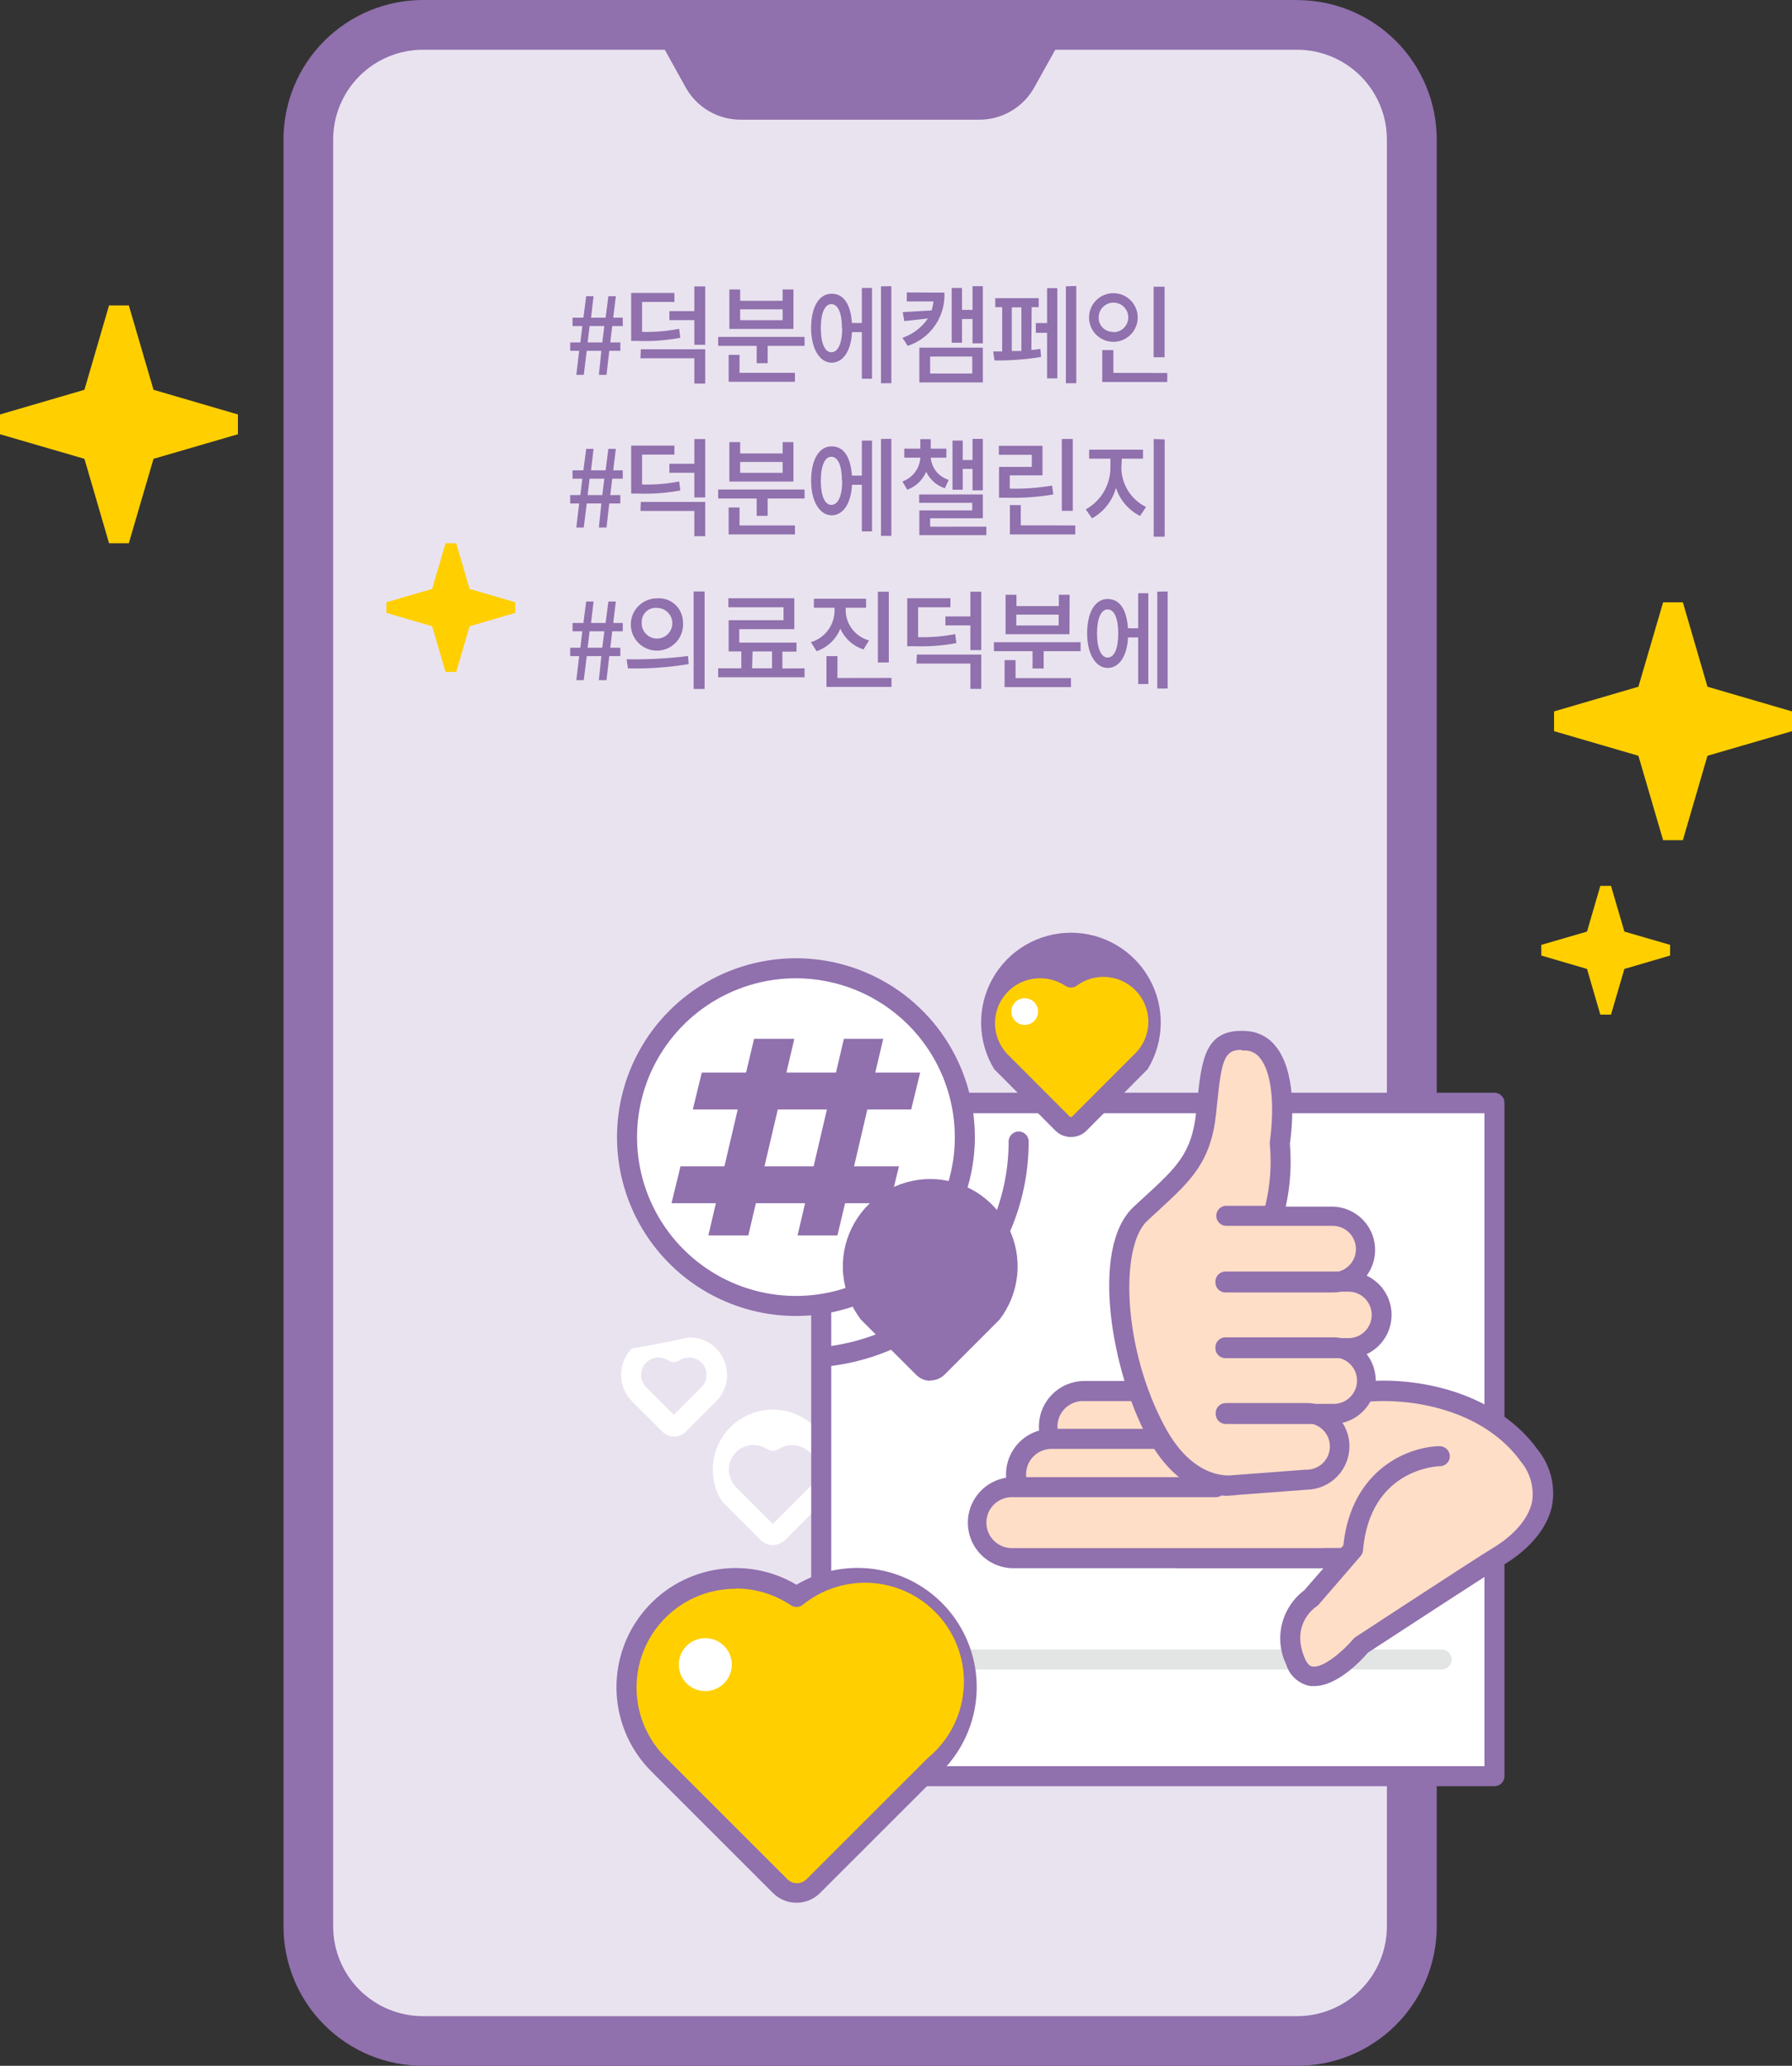 <svg width="348" height="401" viewBox="0 0 348 401" fill="none" xmlns="http://www.w3.org/2000/svg">
<rect x="0" y="0" width="348" height="401" fill="#333333" stroke="none"/>
<g clip-path="url(#clip0_22_1868)">
<path d="M83.049 6.85H250.979C257.206 6.85 263.178 9.321 267.581 13.721C271.984 18.12 274.458 24.088 274.458 30.31V371.073C274.458 377.295 271.984 383.263 267.581 387.662C263.178 392.062 257.206 394.534 250.979 394.534H83.049C79.965 394.536 76.909 393.931 74.059 392.753C71.208 391.575 68.618 389.847 66.436 387.668C64.254 385.49 62.523 382.903 61.342 380.055C60.161 377.208 59.553 374.156 59.553 371.073V30.31C59.557 24.086 62.035 18.119 66.441 13.72C70.847 9.321 76.821 6.85 83.049 6.85Z" fill="#E9E3F0"/>
<path d="M310.775 171.959L308.193 180.831L299.314 183.41V185.484L308.193 188.081L310.775 196.953H312.851L315.45 188.081L324.329 185.484V183.41L315.45 180.831L312.851 171.959H310.775Z" fill="#FFCF00"/>
<path d="M322.969 116.917L318.172 133.301L301.792 138.094V141.928L318.172 146.704L322.969 163.088H326.806L331.586 146.704L348 141.928V138.094L331.586 133.301L326.806 116.917H322.969Z" fill="#FFCF00"/>
<path d="M88.596 105.448L91.195 114.32L100.056 116.899V118.974L91.195 121.571L88.596 130.442H86.52L83.921 121.571L75.042 118.974V116.899L83.921 114.32L86.52 105.448H88.596Z" fill="#FFCF00"/>
<path d="M25.014 59.277L29.811 75.661L46.208 80.454V84.289L29.811 89.064L25.014 105.448H21.177L16.397 89.064L0 84.289V80.454L16.397 75.661L21.177 59.277H25.014Z" fill="#FFCF00"/>
<path d="M269.329 373.932C269.329 378.555 267.491 382.988 264.22 386.257C260.949 389.525 256.512 391.361 251.886 391.361H82.142C77.515 391.361 73.079 389.525 69.807 386.257C66.536 382.988 64.698 378.555 64.698 373.932V27.085C64.698 22.463 66.536 18.03 69.807 14.761C73.079 11.492 77.515 9.656 82.142 9.656H129.1L133.129 16.924C134.188 18.843 135.745 20.442 137.636 21.552C139.526 22.662 141.682 23.243 143.875 23.233H190.135C192.328 23.243 194.483 22.662 196.374 21.552C198.265 20.442 199.821 18.843 200.88 16.924L204.927 9.656H251.886C256.512 9.656 260.949 11.492 264.22 14.761C267.491 18.03 269.329 22.463 269.329 27.085V373.932ZM251.886 0H82.142C74.957 0 68.067 2.852 62.986 7.928C57.906 13.004 55.052 19.889 55.052 27.068V373.915C55.05 377.471 55.749 380.992 57.109 384.278C58.469 387.564 60.464 390.55 62.98 393.066C65.496 395.581 68.483 397.576 71.771 398.938C75.059 400.299 78.583 401 82.142 401H251.886C255.446 401.005 258.972 400.308 262.263 398.95C265.554 397.591 268.544 395.598 271.063 393.084C273.583 390.57 275.581 387.585 276.945 384.299C278.308 381.012 279.01 377.49 279.01 373.932V27.085C279.01 19.907 276.156 13.022 271.076 7.945C265.995 2.869 259.105 0.017 251.92 0.017" fill="#9070AD"/>
<path d="M146.317 280.493C145.049 280.494 143.833 280.995 142.933 281.887C142.037 282.788 141.534 284.007 141.534 285.277C141.534 286.547 142.037 287.766 142.933 288.667L150.085 295.813L157.237 288.667C158.133 287.766 158.635 286.547 158.635 285.277C158.635 284.007 158.133 282.788 157.237 281.887C156.436 281.126 155.404 280.654 154.304 280.547C153.204 280.439 152.099 280.703 151.166 281.295C150.85 281.517 150.472 281.636 150.085 281.636C149.698 281.636 149.32 281.517 149.003 281.295C148.205 280.772 147.272 280.493 146.317 280.493ZM150.085 299.909C149.188 299.908 148.328 299.55 147.695 298.916L140.177 291.404C139.081 289.641 138.477 287.617 138.427 285.542C138.377 283.467 138.883 281.417 139.893 279.603C140.902 277.789 142.379 276.278 144.169 275.226C145.96 274.174 147.999 273.619 150.076 273.619C152.153 273.619 154.193 274.174 155.983 275.226C157.773 276.278 159.25 277.789 160.26 279.603C161.269 281.417 161.775 283.467 161.725 285.542C161.675 287.617 161.071 289.641 159.975 291.404L152.475 298.916C151.835 299.541 150.98 299.897 150.085 299.909Z" fill="white"/>
<path d="M127.879 263.499C127.21 263.5 126.557 263.699 126.002 264.071C125.446 264.443 125.014 264.97 124.758 265.587C124.502 266.204 124.435 266.883 124.565 267.538C124.696 268.193 125.017 268.795 125.489 269.268L130.862 274.637L136.217 269.268C136.533 268.954 136.783 268.581 136.954 268.169C137.125 267.758 137.213 267.317 137.213 266.872C137.213 266.426 137.125 265.985 136.954 265.574C136.783 265.163 136.533 264.789 136.217 264.475C135.653 263.939 134.926 263.607 134.152 263.531C133.378 263.455 132.6 263.64 131.943 264.057C131.626 264.279 131.249 264.398 130.862 264.398C130.475 264.398 130.097 264.279 129.78 264.057C129.214 263.691 128.553 263.497 127.879 263.499ZM130.862 278.854C130.456 278.858 130.054 278.779 129.679 278.623C129.304 278.468 128.965 278.238 128.681 277.948L122.733 272.022C121.376 270.654 120.614 268.806 120.614 266.88C120.614 264.954 121.376 263.106 122.733 261.739C126.449 261.127 130.148 260.418 133.827 259.612C134.798 259.596 135.762 259.776 136.661 260.142C137.56 260.507 138.376 261.05 139.06 261.739C139.736 262.414 140.273 263.215 140.639 264.097C141.005 264.98 141.193 265.925 141.193 266.88C141.193 267.835 141.005 268.781 140.639 269.663C140.273 270.546 139.736 271.347 139.06 272.022L133.129 277.948C132.844 278.236 132.505 278.465 132.13 278.62C131.756 278.776 131.354 278.856 130.949 278.854" fill="white"/>
<path d="M290.21 214.139H159.47V344.773H290.21V214.139Z" fill="white"/>
<path d="M161.423 342.837H288.273V216.09H161.423V342.837ZM292.163 344.772C292.163 345.287 291.96 345.781 291.597 346.146C291.234 346.512 290.742 346.72 290.227 346.724H159.487C158.969 346.724 158.472 346.519 158.105 346.152C157.739 345.786 157.533 345.29 157.533 344.772V214.051C157.533 213.795 157.584 213.542 157.682 213.307C157.781 213.071 157.925 212.857 158.107 212.677C158.288 212.497 158.504 212.355 158.741 212.259C158.977 212.162 159.231 212.114 159.487 212.116H290.227C290.74 212.116 291.233 212.32 291.596 212.683C291.959 213.046 292.163 213.538 292.163 214.051" fill="#9070AD"/>
<path d="M279.76 324.066H187.815C187.331 324.02 186.882 323.796 186.554 323.437C186.227 323.077 186.046 322.609 186.046 322.123C186.046 321.637 186.227 321.169 186.554 320.809C186.882 320.45 187.331 320.225 187.815 320.18H279.76C280.031 320.154 280.305 320.185 280.563 320.271C280.821 320.357 281.058 320.496 281.26 320.679C281.461 320.862 281.622 321.085 281.732 321.334C281.842 321.582 281.899 321.851 281.899 322.123C281.899 322.395 281.842 322.664 281.732 322.912C281.622 323.161 281.461 323.384 281.26 323.567C281.058 323.75 280.821 323.889 280.563 323.975C280.305 324.061 280.031 324.092 279.76 324.066Z" fill="#E3E5E5"/>
<path d="M278.941 273.869H228.616V302.453H278.941V273.869Z" fill="#FFDEC7"/>
<path d="M230.552 300.501H276.987V275.804H230.552V300.501ZM279.01 304.406H228.616C228.098 304.406 227.601 304.2 227.234 303.834C226.868 303.468 226.662 302.971 226.662 302.453V273.869C226.662 273.351 226.868 272.855 227.234 272.489C227.601 272.123 228.098 271.917 228.616 271.917H279.01C279.529 271.917 280.025 272.123 280.392 272.489C280.758 272.855 280.964 273.351 280.964 273.869V302.453C280.964 302.971 280.758 303.468 280.392 303.834C280.025 304.2 279.529 304.406 279.01 304.406Z" fill="#9070AD"/>
<path d="M279.691 282.479C279.691 282.479 264.375 282.723 262.84 300.588L254.59 310.105C252.72 311.45 251.387 313.413 250.825 315.645C250.263 317.878 250.509 320.237 251.52 322.306C254.851 330.48 264.306 319.255 264.306 319.255C264.306 319.255 287.296 304.179 291.117 301.826C294.937 299.473 304.147 292.379 296.995 282.427C289.843 272.475 276.307 269.146 265.823 269.912V269.808H210.527C209.534 269.658 208.52 269.724 207.554 270.001C206.589 270.279 205.695 270.761 204.934 271.416C204.172 272.07 203.561 272.881 203.142 273.793C202.723 274.706 202.506 275.698 202.506 276.701C202.506 277.705 202.723 278.697 203.142 279.609C203.561 280.521 204.172 281.332 204.934 281.987C205.695 282.641 206.589 283.124 207.554 283.401C208.52 283.679 209.534 283.745 210.527 283.595H246.286" fill="#FFDEC7"/>
<path d="M255.252 327.273C254.962 327.291 254.671 327.291 254.38 327.273C253.313 327.065 252.322 326.571 251.514 325.843C250.706 325.115 250.111 324.182 249.793 323.143C248.608 320.703 248.308 317.929 248.944 315.293C249.581 312.657 251.114 310.325 253.281 308.694L260.869 299.979C262.457 284.989 273.743 280.806 279.569 280.719C280.084 280.719 280.58 280.919 280.951 281.276C281.322 281.634 281.539 282.122 281.557 282.637C281.562 282.891 281.516 283.143 281.423 283.38C281.33 283.616 281.192 283.832 281.015 284.015C280.839 284.198 280.628 284.344 280.394 284.446C280.161 284.547 279.91 284.601 279.656 284.606C279.08 284.606 266.05 285.129 264.689 300.955C264.658 301.363 264.493 301.749 264.218 302.053L256.055 311.5C255.926 311.64 255.779 311.763 255.619 311.866C255.13 312.197 250.717 315.352 253.316 321.748C253.962 323.352 254.677 323.491 254.904 323.491C256.962 323.822 260.817 320.511 262.788 318.175C262.906 318.025 263.047 317.896 263.207 317.792C264.149 317.182 286.285 302.68 290.105 300.362C291.605 299.473 296.559 296.179 297.518 291.526C297.732 290.156 297.653 288.757 297.286 287.42C296.919 286.083 296.273 284.839 295.39 283.769C288.413 274.044 275.173 271.395 265.963 272.057C265.698 272.088 265.429 272.058 265.178 271.97H210.597C209.923 271.93 209.248 272.028 208.613 272.258C207.978 272.488 207.397 272.846 206.905 273.308C206.414 273.771 206.022 274.33 205.755 274.949C205.487 275.569 205.349 276.236 205.349 276.911C205.349 277.586 205.487 278.253 205.755 278.873C206.022 279.492 206.414 280.051 206.905 280.513C207.397 280.976 207.978 281.334 208.613 281.564C209.248 281.794 209.923 281.892 210.597 281.852H246.356C246.627 281.827 246.9 281.858 247.158 281.944C247.417 282.03 247.654 282.169 247.855 282.352C248.056 282.535 248.217 282.757 248.327 283.006C248.437 283.255 248.494 283.524 248.494 283.796C248.494 284.067 248.437 284.336 248.327 284.585C248.217 284.834 248.056 285.057 247.855 285.24C247.654 285.423 247.417 285.561 247.158 285.647C246.9 285.733 246.627 285.765 246.356 285.739H210.597C208.251 285.739 206.002 284.808 204.343 283.151C202.685 281.493 201.753 279.246 201.753 276.902C201.753 274.559 202.685 272.311 204.343 270.654C206.002 268.996 208.251 268.065 210.597 268.065H265.893C266.067 268.046 266.243 268.046 266.416 268.065C276.603 267.508 290.837 270.645 298.652 281.434C299.857 282.934 300.726 284.675 301.202 286.539C301.677 288.403 301.748 290.347 301.408 292.24C300.17 298.271 294.553 302.21 292.198 303.622C288.709 305.748 268.091 319.204 265.666 320.79C264.341 322.323 259.701 327.291 255.2 327.291" fill="#9070AD"/>
<path d="M222.214 293.077H204.212C203.215 293.236 202.196 293.177 201.224 292.904C200.253 292.631 199.352 292.151 198.584 291.497C197.816 290.842 197.199 290.029 196.777 289.113C196.354 288.198 196.135 287.201 196.135 286.193C196.135 285.184 196.354 284.188 196.777 283.272C197.199 282.356 197.816 281.543 198.584 280.888C199.352 280.234 200.253 279.754 201.224 279.481C202.196 279.208 203.215 279.149 204.212 279.308H239.971" fill="#FFDEC7"/>
<path d="M222.214 295.029H204.212C201.867 295.029 199.617 294.098 197.959 292.441C196.3 290.783 195.368 288.536 195.368 286.192C195.368 283.849 196.3 281.601 197.959 279.944C199.617 278.286 201.867 277.355 204.212 277.355H239.971C240.242 277.33 240.516 277.361 240.774 277.447C241.032 277.533 241.269 277.672 241.471 277.855C241.672 278.038 241.833 278.261 241.943 278.509C242.053 278.758 242.11 279.027 242.11 279.299C242.11 279.571 242.053 279.84 241.943 280.088C241.833 280.337 241.672 280.56 241.471 280.743C241.269 280.926 241.032 281.065 240.774 281.151C240.516 281.237 240.242 281.268 239.971 281.242H204.212C202.898 281.242 201.638 281.764 200.709 282.692C199.78 283.62 199.258 284.879 199.258 286.192C199.258 287.505 199.78 288.764 200.709 289.692C201.638 290.621 202.898 291.142 204.212 291.142H222.214C222.485 291.116 222.758 291.148 223.016 291.234C223.274 291.32 223.512 291.459 223.713 291.642C223.914 291.824 224.075 292.047 224.185 292.296C224.295 292.545 224.352 292.814 224.352 293.086C224.352 293.357 224.295 293.626 224.185 293.875C224.075 294.124 223.914 294.347 223.713 294.53C223.512 294.713 223.274 294.851 223.016 294.937C222.758 295.023 222.485 295.055 222.214 295.029Z" fill="#9070AD"/>
<path d="M260.537 302.454H196.798C195.805 302.604 194.791 302.538 193.826 302.261C192.861 301.983 191.967 301.501 191.205 300.846C190.443 300.192 189.832 299.381 189.413 298.469C188.994 297.556 188.777 296.564 188.777 295.561C188.777 294.557 188.994 293.565 189.413 292.653C189.832 291.741 190.443 290.93 191.205 290.275C191.967 289.621 192.861 289.138 193.826 288.861C194.791 288.583 195.805 288.517 196.798 288.667H236.273" fill="#FFDEC7"/>
<path d="M260.538 304.406H196.799C194.453 304.406 192.204 303.475 190.545 301.818C188.887 300.161 187.955 297.913 187.955 295.569C187.955 293.226 188.887 290.978 190.545 289.321C192.204 287.663 194.453 286.732 196.799 286.732H236.274C236.758 286.778 237.208 287.003 237.535 287.362C237.862 287.722 238.043 288.19 238.043 288.676C238.043 289.162 237.862 289.63 237.535 289.989C237.208 290.349 236.758 290.573 236.274 290.619H196.799C196.125 290.579 195.45 290.677 194.815 290.908C194.18 291.138 193.599 291.495 193.108 291.958C192.616 292.421 192.225 292.979 191.957 293.599C191.689 294.218 191.551 294.886 191.551 295.56C191.551 296.235 191.689 296.903 191.957 297.522C192.225 298.142 192.616 298.7 193.108 299.163C193.599 299.626 194.18 299.983 194.815 300.213C195.45 300.444 196.125 300.542 196.799 300.502H260.538C261.056 300.502 261.553 300.707 261.919 301.073C262.286 301.44 262.492 301.936 262.492 302.454C262.492 302.972 262.286 303.468 261.919 303.834C261.553 304.2 261.056 304.406 260.538 304.406Z" fill="#9070AD"/>
<path d="M237.966 235.926H258.741C260.458 235.926 262.104 236.607 263.318 237.82C264.531 239.032 265.213 240.677 265.213 242.392C265.213 244.107 264.531 245.752 263.318 246.965C262.104 248.177 260.458 248.859 258.741 248.859H237.966V248.684H261.812C262.661 248.684 263.503 248.851 264.288 249.176C265.073 249.501 265.787 249.978 266.388 250.578C266.989 251.179 267.465 251.891 267.79 252.676C268.116 253.461 268.283 254.301 268.283 255.151C268.283 256 268.116 256.841 267.79 257.625C267.465 258.41 266.989 259.122 266.388 259.723C265.787 260.323 265.073 260.8 264.288 261.125C263.503 261.45 262.661 261.617 261.812 261.617H237.966V261.443H258.741C260.458 261.443 262.104 262.124 263.318 263.337C264.531 264.549 265.213 266.194 265.213 267.909C265.213 269.624 264.531 271.269 263.318 272.481C262.104 273.694 260.458 274.375 258.741 274.375H237.966V274.201H253.665C255.382 274.201 257.028 274.882 258.241 276.095C259.455 277.308 260.137 278.952 260.137 280.667C260.137 282.382 259.455 284.027 258.241 285.24C257.028 286.452 255.382 287.134 253.665 287.134L240.042 288.162C240.042 288.162 231.181 290.201 224.535 277.948C217.889 265.695 213.807 242.723 221.464 235.577C229.122 228.431 233.221 225.625 234.251 215.934C235.28 206.243 235.315 201.346 242.17 201.886C248.554 202.409 249.828 212.1 248.554 221.808C248.952 226.169 248.604 230.566 247.525 234.81" fill="#FFDEC7"/>
<path d="M241.088 203.785C237.722 203.785 237.216 205.825 236.344 214.365L236.169 216.108C235.158 225.607 231.302 229.145 224.918 235.019C224.238 235.646 223.523 236.291 222.79 236.989C217.435 241.973 217.993 261.808 226.279 277.076C232.157 287.9 239.553 286.331 239.641 286.314H239.92L253.543 285.286H253.7C254.799 285.296 255.863 284.905 256.695 284.188C257.526 283.47 258.067 282.474 258.217 281.387C258.367 280.299 258.115 279.194 257.508 278.279C256.901 277.364 255.982 276.701 254.921 276.414H238.018C237.503 276.409 237.011 276.202 236.648 275.836C236.285 275.47 236.082 274.977 236.082 274.462V274.288C236.082 273.774 236.286 273.282 236.649 272.92C237.012 272.557 237.505 272.353 238.018 272.353H253.718C254.303 272.347 254.887 272.399 255.462 272.51H258.951C260.051 272.524 261.118 272.137 261.953 271.421C262.788 270.704 263.333 269.708 263.485 268.62C263.637 267.531 263.386 266.424 262.779 265.507C262.172 264.59 261.251 263.925 260.189 263.638H237.966C237.452 263.638 236.96 263.434 236.597 263.072C236.234 262.709 236.03 262.217 236.03 261.704V261.529C236.03 261.016 236.234 260.524 236.597 260.161C236.96 259.798 237.452 259.595 237.966 259.595H258.741C259.326 259.59 259.911 259.643 260.486 259.751H261.864C262.457 259.751 263.044 259.635 263.593 259.408C264.141 259.181 264.639 258.848 265.058 258.429C265.478 258.01 265.811 257.512 266.038 256.965C266.265 256.417 266.382 255.83 266.382 255.237C266.382 254.644 266.265 254.057 266.038 253.51C265.811 252.962 265.478 252.464 265.058 252.045C264.639 251.626 264.141 251.293 263.593 251.067C263.044 250.84 262.457 250.723 261.864 250.723H260.486C259.911 250.832 259.326 250.884 258.741 250.88H237.966C237.452 250.88 236.96 250.676 236.597 250.313C236.234 249.95 236.03 249.458 236.03 248.945V248.771C236.03 248.256 236.233 247.762 236.596 247.397C236.958 247.031 237.451 246.823 237.966 246.819H259.98C261.042 246.532 261.963 245.867 262.57 244.95C263.176 244.033 263.427 242.926 263.275 241.837C263.123 240.748 262.579 239.752 261.744 239.036C260.909 238.32 259.842 237.933 258.741 237.947H237.966C237.482 237.901 237.032 237.677 236.705 237.317C236.378 236.958 236.197 236.49 236.197 236.004C236.197 235.518 236.378 235.05 236.705 234.69C237.032 234.331 237.482 234.106 237.966 234.06H245.711C246.665 230.169 246.966 226.146 246.601 222.156C246.583 221.982 246.583 221.807 246.601 221.633C247.595 214.156 246.88 208.073 244.699 205.389C244.38 204.964 243.974 204.612 243.508 204.356C243.041 204.101 242.526 203.948 241.995 203.907H241.088V203.785ZM238.507 290.358C235.175 290.358 228.232 289.016 222.808 278.994C216.039 266.514 211.521 242.392 220.121 234.287C220.871 233.572 221.586 232.928 222.284 232.3C228.564 226.513 231.442 223.864 232.297 215.847L232.471 214.104C233.343 205.581 233.971 199.445 242.292 200.16C243.349 200.242 244.378 200.542 245.312 201.044C246.246 201.545 247.065 202.235 247.717 203.071C251.607 207.864 251.206 216.892 250.491 222.017C250.843 226.101 250.572 230.214 249.688 234.217H258.741C260.288 234.24 261.799 234.688 263.108 235.513C264.417 236.337 265.473 237.505 266.162 238.889C266.85 240.274 267.143 241.821 267.01 243.361C266.876 244.901 266.321 246.375 265.405 247.621C266.851 248.301 268.074 249.378 268.93 250.727C269.787 252.076 270.242 253.64 270.242 255.237C270.242 256.834 269.787 258.399 268.93 259.747C268.074 261.096 266.851 262.174 265.405 262.854C266.265 263.967 266.832 265.277 267.055 266.665C267.278 268.054 267.15 269.475 266.682 270.801C266.213 272.127 265.42 273.315 264.374 274.256C263.329 275.197 262.064 275.861 260.695 276.187C261.589 277.542 262.063 279.131 262.056 280.754C262.051 282.97 261.174 285.096 259.614 286.671C258.054 288.246 255.935 289.145 253.718 289.172L240.286 290.183C239.709 290.278 239.126 290.325 238.542 290.323" fill="#9070AD"/>
<path d="M181.553 312.65C178.075 309.185 173.503 307.031 168.615 306.555C163.727 306.078 158.825 307.308 154.742 310.036C150.369 307.088 145.053 305.875 139.833 306.635C134.613 307.395 129.864 310.073 126.514 314.145C123.165 318.217 121.456 323.391 121.721 328.656C121.986 333.92 124.207 338.896 127.949 342.612L151.567 366.141C152.416 366.977 153.559 367.445 154.751 367.445C155.942 367.445 157.086 366.977 157.934 366.141L181.553 342.542C185.523 338.565 187.752 333.178 187.752 327.561C187.752 321.945 185.523 316.557 181.553 312.581" fill="#FFCF00"/>
<path d="M142.951 308.398C139.13 308.368 135.388 309.479 132.203 311.588C129.018 313.697 126.536 316.708 125.075 320.236C123.613 323.763 123.239 327.646 124 331.387C124.76 335.128 126.622 338.557 129.345 341.235L152.963 364.834C153.45 365.298 154.097 365.556 154.769 365.556C155.441 365.556 156.088 365.298 156.574 364.834L180.193 341.235C182.14 339.633 183.752 337.663 184.937 335.438C186.123 333.213 186.858 330.777 187.101 328.268C187.344 325.76 187.09 323.228 186.354 320.817C185.617 318.407 184.413 316.165 182.809 314.219C181.206 312.274 179.235 310.663 177.008 309.478C174.781 308.294 172.343 307.559 169.833 307.317C167.322 307.074 164.788 307.328 162.375 308.063C159.963 308.799 157.719 310.003 155.772 311.605C155.448 311.817 155.069 311.93 154.682 311.93C154.294 311.93 153.915 311.817 153.591 311.605C150.42 309.475 146.685 308.34 142.864 308.345L142.951 308.398ZM154.673 369.349C152.966 369.346 151.33 368.669 150.12 367.466L126.501 343.867C122.512 339.883 120.114 334.581 119.761 328.957C119.407 323.332 121.12 317.772 124.579 313.321C128.038 308.869 133.005 305.833 138.546 304.782C144.087 303.731 149.822 304.738 154.673 307.613C159.524 304.724 165.265 303.706 170.815 304.751C176.365 305.796 181.341 308.833 184.806 313.29C188.271 317.746 189.986 323.314 189.628 328.946C189.27 334.578 186.863 339.884 182.862 343.867L159.243 367.466C158.028 368.672 156.385 369.348 154.673 369.349Z" fill="#9070AD"/>
<path d="M142.113 323.143C142.116 322.124 141.817 321.128 141.253 320.279C140.689 319.431 139.885 318.769 138.944 318.378C138.003 317.987 136.967 317.884 135.968 318.081C134.968 318.279 134.049 318.769 133.329 319.489C132.608 320.21 132.117 321.127 131.919 322.126C131.721 323.125 131.825 324.161 132.216 325.101C132.608 326.041 133.27 326.844 134.119 327.407C134.968 327.971 135.965 328.27 136.985 328.267C138.343 328.262 139.645 327.721 140.606 326.761C141.567 325.801 142.108 324.5 142.113 323.143Z" fill="white"/>
<path d="M187.362 220.727C187.362 214.243 185.438 207.904 181.832 202.513C178.227 197.122 173.103 192.919 167.107 190.438C161.112 187.957 154.514 187.307 148.15 188.572C141.785 189.837 135.938 192.96 131.349 197.545C126.761 202.13 123.636 207.972 122.37 214.331C121.104 220.691 121.754 227.283 124.237 233.273C126.72 239.264 130.926 244.384 136.322 247.987C141.717 251.589 148.061 253.512 154.551 253.512C163.253 253.512 171.599 250.058 177.752 243.91C183.905 237.761 187.362 229.422 187.362 220.727Z" fill="white"/>
<path d="M154.551 189.895C148.448 189.898 142.484 191.709 137.412 195.099C132.339 198.489 128.387 203.306 126.054 208.94C123.721 214.574 123.113 220.773 124.305 226.753C125.498 232.733 128.438 238.225 132.755 242.536C137.071 246.846 142.569 249.781 148.554 250.969C154.54 252.157 160.743 251.546 166.381 249.211C172.018 246.877 176.837 242.925 180.226 237.855C183.616 232.785 185.426 226.825 185.426 220.727C185.416 212.55 182.16 204.71 176.371 198.929C170.583 193.149 162.735 189.899 154.551 189.895ZM154.551 255.447C147.679 255.443 140.962 253.404 135.251 249.587C129.539 245.77 125.088 240.346 122.46 234.002C119.833 227.657 119.147 220.677 120.49 213.943C121.833 207.209 125.144 201.025 130.004 196.171C134.864 191.317 141.056 188.012 147.795 186.674C154.535 185.335 161.521 186.024 167.869 188.652C174.218 191.281 179.644 195.731 183.461 201.44C187.278 207.149 189.316 213.861 189.316 220.727C189.306 229.936 185.64 238.764 179.122 245.274C172.604 251.783 163.766 255.442 154.551 255.447Z" fill="#9070AD"/>
<path d="M158.004 226.391H148.462L151.044 215.359H160.586L158.004 226.391ZM176.948 215.359L178.692 208.195H169.97L171.523 201.642H163.882L162.347 208.195H152.719L154.254 201.642H146.439L144.886 208.195H136.287L134.542 215.359H143.264L140.683 226.391H132.153L130.408 233.555H139.025L137.56 239.812H145.322L146.788 233.555H156.347L154.882 239.812H162.627L164.109 233.555H172.831L174.575 226.391H165.854L168.435 215.359H176.948Z" fill="#9070AD"/>
<path d="M159.644 265.381C159.154 265.366 158.687 265.166 158.337 264.823C157.986 264.479 157.779 264.016 157.754 263.526C157.73 263.036 157.891 262.555 158.206 262.179C158.521 261.802 158.966 261.558 159.452 261.494C169.44 260.571 178.718 255.943 185.46 248.523C192.202 241.102 195.917 231.428 195.875 221.407C195.921 220.923 196.145 220.474 196.505 220.147C196.865 219.82 197.333 219.639 197.82 219.639C198.306 219.639 198.775 219.82 199.134 220.147C199.494 220.474 199.719 220.923 199.765 221.407C199.815 232.394 195.739 243.001 188.344 251.133C180.948 259.265 170.77 264.33 159.819 265.329H159.644" fill="#9070AD"/>
<path d="M221.447 191.08C219.441 187.495 216.093 184.853 212.138 183.735C208.183 182.617 203.945 183.115 200.358 185.119C196.77 187.123 194.126 190.469 193.007 194.42C191.888 198.372 192.386 202.606 194.392 206.191L206.306 218.113C206.517 218.324 206.767 218.491 207.042 218.605C207.317 218.719 207.613 218.778 207.911 218.778C208.209 218.778 208.504 218.719 208.779 218.605C209.055 218.491 209.305 218.324 209.515 218.113L221.447 206.191C223.448 204.185 224.572 201.468 224.572 198.635C224.572 195.803 223.448 193.086 221.447 191.08Z" fill="#FFCF00"/>
<path d="M202.014 189.894C200.278 189.881 198.577 190.385 197.13 191.343C195.683 192.301 194.554 193.668 193.889 195.27C193.224 196.873 193.053 198.637 193.397 200.337C193.741 202.037 194.585 203.596 195.821 204.814L207.736 216.736C207.763 216.772 207.799 216.801 207.84 216.821C207.88 216.842 207.925 216.852 207.971 216.852C208.017 216.852 208.061 216.842 208.102 216.821C208.143 216.801 208.179 216.772 208.206 216.736L220.12 204.814C221.789 203.313 222.814 201.228 222.982 198.992C223.151 196.755 222.45 194.54 221.025 192.807C219.601 191.073 217.562 189.956 215.334 189.686C213.105 189.416 210.859 190.015 209.061 191.358C208.741 191.58 208.36 191.698 207.971 191.698C207.582 191.698 207.201 191.58 206.881 191.358C205.44 190.398 203.746 189.889 202.014 189.894ZM207.962 220.71C206.846 220.709 205.775 220.271 204.979 219.49L193.065 207.533C191.457 204.89 190.582 201.867 190.53 198.775C190.477 195.682 191.249 192.632 192.767 189.936C194.284 187.24 196.492 184.996 199.164 183.434C201.836 181.873 204.876 181.05 207.971 181.05C211.066 181.05 214.106 181.873 216.778 183.434C219.45 184.996 221.658 187.24 223.175 189.936C224.693 192.632 225.465 195.682 225.412 198.775C225.36 201.867 224.484 204.89 222.877 207.533L210.98 219.49C210.186 220.275 209.114 220.713 207.997 220.71" fill="#9070AD"/>
<path d="M201.596 196.361C201.596 195.847 201.443 195.345 201.158 194.918C200.872 194.491 200.466 194.158 199.991 193.961C199.516 193.765 198.994 193.713 198.489 193.814C197.985 193.914 197.522 194.161 197.159 194.524C196.795 194.888 196.548 195.35 196.447 195.854C196.347 196.358 196.399 196.88 196.595 197.355C196.792 197.829 197.125 198.235 197.553 198.52C197.98 198.805 198.483 198.958 198.997 198.958C199.686 198.958 200.347 198.684 200.834 198.197C201.322 197.71 201.596 197.049 201.596 196.361Z" fill="white"/>
<path d="M192.752 241.294C190.945 238.117 187.954 235.784 184.432 234.802C180.91 233.82 177.143 234.27 173.951 236.053C170.76 237.836 168.403 240.808 167.396 244.32C166.389 247.832 166.813 251.6 168.575 254.802L179.233 265.451C179.421 265.641 179.645 265.792 179.892 265.895C180.139 265.998 180.404 266.051 180.672 266.051C180.94 266.051 181.205 265.998 181.452 265.895C181.699 265.792 181.923 265.641 182.111 265.451L192.752 254.802C193.639 253.915 194.344 252.862 194.824 251.703C195.304 250.544 195.552 249.302 195.552 248.048C195.552 246.793 195.304 245.551 194.824 244.392C194.344 243.234 193.639 242.181 192.752 241.294Z" fill="#9070AD"/>
<path d="M175.344 240.44C173.836 240.435 172.361 240.878 171.106 241.713C169.85 242.547 168.872 243.736 168.294 245.127C167.716 246.519 167.566 248.051 167.861 249.528C168.157 251.005 168.885 252.362 169.954 253.425L180.664 264.109L191.322 253.459C192.635 252.117 193.406 250.337 193.487 248.461C193.567 246.585 192.952 244.746 191.758 243.296C190.564 241.846 188.877 240.888 187.019 240.605C185.161 240.323 183.265 240.735 181.693 241.764C181.369 241.977 180.99 242.09 180.603 242.09C180.216 242.09 179.837 241.977 179.513 241.764C178.259 240.924 176.783 240.476 175.274 240.475L175.344 240.44ZM180.507 268.031C179.492 267.974 178.537 267.531 177.838 266.793L167.18 256.144C165.252 253.632 164.066 250.632 163.755 247.482C163.445 244.332 164.023 241.158 165.425 238.32C166.826 235.481 168.994 233.091 171.684 231.419C174.374 229.748 177.479 228.862 180.646 228.862C183.814 228.862 186.919 229.748 189.609 231.419C192.299 233.091 194.467 235.481 195.868 238.32C197.27 241.158 197.848 244.332 197.538 247.482C197.227 250.632 196.041 253.632 194.113 256.144L183.472 266.793C183.105 267.164 182.668 267.458 182.185 267.658C181.703 267.859 181.186 267.962 180.664 267.961" fill="#9070AD"/>
<path d="M112.477 68.097H110.732V66.476H112.703L113.087 63.286H111.186V61.666H113.297L113.837 57.5H115.268L114.779 61.666H117.605L118.146 57.5H119.594L119.088 61.666H120.937V63.286H118.896L118.512 66.476H120.466V68.097H118.32L117.78 72.768H116.297L116.785 68.097H113.942L113.366 72.768H111.919L112.477 68.097ZM116.96 66.476L117.361 63.286H114.5L114.116 66.476H116.96Z" fill="#9070AD"/>
<path d="M132.118 65.569C129.439 66.073 126.713 66.278 123.989 66.179H122.576V56.872H130.967V58.615H124.687V64.419C127.103 64.487 129.519 64.288 131.891 63.826L132.118 65.569ZM124.443 67.8H136.95V74.458H134.839V69.543H124.373L124.443 67.8ZM136.95 55.6V66.929H134.839V62.136H129.99V60.393H134.839V55.6H136.95Z" fill="#9070AD"/>
<path d="M156.243 65.395V67.138H149.073V70.502H146.945V67.138H139.462V65.395H156.243ZM143.614 72.367H154.376V74.11H141.503V68.881H143.614V72.367ZM154.08 63.844H141.642V56.192H143.736V58.389H151.986V56.192H154.08V63.844ZM151.986 60.044H143.736V62.153H151.986V60.044Z" fill="#9070AD"/>
<path d="M167.371 55.897H169.342V73.518H167.371V64.472H165.453C165.278 68.149 163.708 70.398 161.493 70.398C159.277 70.398 157.516 67.836 157.516 63.687C157.516 59.539 159.086 57.012 161.493 57.012C163.9 57.012 165.208 59.156 165.435 62.694H167.371V55.897ZM163.499 63.687C163.499 60.707 162.714 59.034 161.44 59.034C160.167 59.034 159.4 60.777 159.4 63.687C159.4 66.598 160.167 68.376 161.44 68.376C162.714 68.376 163.551 66.72 163.551 63.722L163.499 63.687ZM173.093 55.548V74.389H171.087V55.583L173.093 55.548Z" fill="#9070AD"/>
<path d="M183.402 56.803C183.513 59.069 182.875 61.309 181.585 63.177C180.296 65.045 178.427 66.437 176.268 67.138L175.256 65.57C177.263 64.885 178.994 63.571 180.192 61.822L175.605 62.328L175.308 60.585L180.925 60.254C181.093 59.684 181.21 59.101 181.274 58.511H176.093V56.768L183.402 56.803ZM178.535 67.487H190.868V74.232H178.535V67.487ZM180.628 72.507H188.809V69.213H180.628V72.507ZM190.868 55.548V66.65H188.862V61.927H186.821V66.528H184.815V55.897H186.821V60.149H188.862V55.548H190.868Z" fill="#9070AD"/>
<path d="M200.288 67.922C200.881 67.922 201.474 67.8 202.032 67.713L202.171 69.282C199.181 69.782 196.15 70.01 193.118 69.962L192.874 68.219H194.618V59.626H193.275V57.883H201.718V59.626H200.34L200.288 67.922ZM196.485 68.132H198.351V59.661H196.485V68.132ZM203.34 55.931H205.329V73.448H203.34V64.611H201.16V62.711H203.34V55.931ZM209.009 55.513V74.389H206.986V55.582L209.009 55.513Z" fill="#9070AD"/>
<path d="M216.214 66.354C214.96 66.354 213.757 65.856 212.871 64.971C211.984 64.085 211.486 62.883 211.486 61.631C211.486 60.378 211.984 59.177 212.871 58.291C213.757 57.405 214.96 56.907 216.214 56.907C217.467 56.907 218.67 57.405 219.556 58.291C220.443 59.177 220.941 60.378 220.941 61.631C220.941 62.883 220.443 64.085 219.556 64.971C218.67 65.856 217.467 66.354 216.214 66.354ZM216.214 64.489C216.784 64.493 217.343 64.326 217.819 64.012C218.295 63.697 218.667 63.248 218.887 62.722C219.107 62.196 219.165 61.616 219.055 61.056C218.944 60.497 218.67 59.983 218.266 59.58C217.863 59.176 217.348 58.902 216.788 58.792C216.228 58.681 215.648 58.74 215.122 58.96C214.595 59.179 214.146 59.551 213.831 60.026C213.516 60.502 213.349 61.06 213.353 61.631C213.345 62.005 213.415 62.377 213.557 62.723C213.699 63.069 213.91 63.383 214.178 63.644C214.447 63.906 214.766 64.109 215.116 64.243C215.466 64.376 215.839 64.436 216.214 64.419V64.489ZM226.68 72.402V74.145H214.051V67.958H216.214V72.385L226.68 72.402ZM226.156 69.352H224.028V55.652H226.156V69.352Z" fill="#9070AD"/>
<path d="M112.477 97.727H110.732V96.106H112.703L113.087 92.916H111.186V91.296H113.297L113.837 87.13H115.268L114.779 91.296H117.605L118.146 87.13H119.594L119.088 91.296H120.937V92.916H118.896L118.512 96.106H120.466V97.727H118.32L117.78 102.398H116.297L116.785 97.727H113.942L113.366 102.398H111.919L112.477 97.727ZM116.96 96.106L117.361 92.916H114.5L114.116 96.106H116.96Z" fill="#9070AD"/>
<path d="M132.118 95.2C129.439 95.704 126.713 95.908 123.989 95.81H122.576V86.503H130.967V88.246H124.687V94.05C127.103 94.118 129.519 93.919 131.891 93.457L132.118 95.2ZM124.443 97.431H136.95V104.089H134.839V99.174H124.373L124.443 97.431ZM136.95 85.231V96.56H134.839V91.767H129.99V90.024H134.839V85.231H136.95Z" fill="#9070AD"/>
<path d="M156.243 95.025V96.768H149.073V100.132H146.945V96.768H139.462V95.025H156.243ZM143.614 101.997H154.376V103.74H141.503V98.511H143.614V101.997ZM154.08 93.474H141.642V85.822H143.736V88.018H151.986V85.822H154.08V93.474ZM151.986 89.674H143.736V91.783H151.986V89.674Z" fill="#9070AD"/>
<path d="M167.371 85.526H169.342V103.148H167.371V94.102H165.453C165.278 97.779 163.708 100.028 161.493 100.028C159.277 100.028 157.516 97.466 157.516 93.317C157.516 89.169 159.086 86.642 161.493 86.642C163.9 86.642 165.208 88.786 165.435 92.324H167.371V85.526ZM163.499 93.317C163.499 90.337 162.714 88.664 161.44 88.664C160.167 88.664 159.4 90.406 159.4 93.317C159.4 96.228 160.167 98.006 161.44 98.006C162.714 98.006 163.551 96.35 163.551 93.352L163.499 93.317ZM173.093 85.178V104.019H171.087V85.213L173.093 85.178Z" fill="#9070AD"/>
<path d="M183.489 94.781C182.699 94.52 181.97 94.101 181.346 93.549C180.722 92.998 180.217 92.326 179.861 91.575C179.52 92.377 179.017 93.101 178.384 93.701C177.751 94.3 177 94.763 176.18 95.06L175.238 93.457C176.21 93.116 177.06 92.495 177.68 91.674C178.301 90.852 178.665 89.866 178.727 88.838H175.605V87.095H178.727V85.248H180.75V87.095H183.786V88.838H180.75C180.827 89.825 181.201 90.764 181.824 91.533C182.447 92.302 183.289 92.863 184.239 93.143L183.489 94.781ZM191.548 102.224V103.88H178.535V99.069H188.809V97.605H178.5V95.984H190.868V100.603H180.628V102.241L191.548 102.224ZM186.96 95.06H184.972V85.526H186.96V89.291H188.862V85.195H190.868V95.182H188.862V91.017H186.96V95.06Z" fill="#9070AD"/>
<path d="M204.543 95.984C201.583 96.486 198.579 96.696 195.577 96.612H194.008V90.633H200.374V88.281H193.973V86.537H202.45V92.272H196.101V94.851C198.852 94.908 201.602 94.709 204.317 94.259L204.543 95.984ZM208.817 101.997V103.74H196.118V98.041H198.229V101.98L208.817 101.997ZM208.329 99.156H206.201V85.213H208.329V99.156Z" fill="#9070AD"/>
<path d="M217.766 90.755C217.768 92.352 218.219 93.915 219.067 95.268C219.915 96.621 221.127 97.709 222.563 98.407L221.394 100.15C220.291 99.598 219.309 98.831 218.506 97.894C217.703 96.957 217.096 95.869 216.719 94.695C216.38 95.944 215.793 97.112 214.993 98.13C214.193 99.148 213.196 99.995 212.062 100.62L210.858 98.877C212.306 98.075 213.513 96.901 214.353 95.476C215.194 94.051 215.637 92.427 215.638 90.773V89.03H211.504V87.287H221.97V89.03H217.853L217.766 90.755ZM226.174 85.3V104.176H224.046V85.213L226.174 85.3Z" fill="#9070AD"/>
<path d="M112.477 127.357H110.732V125.736H112.703L113.087 122.546H111.186V120.925H113.297L113.837 116.76H115.268L114.779 120.925H117.605L118.146 116.76H119.594L119.088 120.925H120.937V122.546H118.896L118.512 125.736H120.466V127.357H118.32L117.78 132.028H116.297L116.785 127.357H113.942L113.366 132.028H111.919L112.477 127.357ZM116.96 125.736L117.361 122.546H114.5L114.116 125.736H116.96Z" fill="#9070AD"/>
<path d="M121.687 127.967C125.668 128.045 129.65 127.836 133.601 127.339L133.74 128.908C129.844 129.549 125.896 129.829 121.948 129.745L121.687 127.967ZM132.624 120.681C132.733 121.701 132.53 122.73 132.042 123.633C131.554 124.535 130.804 125.268 129.89 125.736C128.977 126.204 127.943 126.383 126.925 126.252C125.906 126.12 124.952 125.683 124.188 124.998C123.424 124.313 122.885 123.413 122.643 122.416C122.401 121.419 122.468 120.373 122.833 119.414C123.199 118.456 123.847 117.631 124.692 117.048C125.537 116.465 126.538 116.152 127.565 116.15C128.199 116.095 128.838 116.17 129.442 116.372C130.046 116.573 130.602 116.896 131.076 117.321C131.55 117.746 131.932 118.263 132.199 118.841C132.465 119.419 132.609 120.045 132.624 120.681ZM124.617 120.681C124.557 121.281 124.681 121.885 124.971 122.414C125.262 122.942 125.707 123.37 126.246 123.641C126.785 123.911 127.394 124.012 127.992 123.93C128.589 123.848 129.148 123.587 129.594 123.181C130.04 122.774 130.353 122.243 130.49 121.656C130.627 121.068 130.583 120.453 130.363 119.892C130.143 119.33 129.758 118.849 129.258 118.51C128.759 118.172 128.168 117.993 127.565 117.997C127.191 117.963 126.815 118.008 126.459 118.127C126.104 118.246 125.777 118.438 125.5 118.691C125.222 118.943 125.001 119.251 124.849 119.593C124.697 119.936 124.618 120.307 124.617 120.681ZM136.828 114.808V133.736H134.699V114.808H136.828Z" fill="#9070AD"/>
<path d="M156.243 129.728V131.471H139.462V129.728H143.962V126.451H141.503V120.386H152.161V117.876H141.451V116.133H154.254V122.129H143.561V124.743H154.673V126.486H151.934V129.763L156.243 129.728ZM146.056 129.728H149.928V126.451H146.143L146.056 129.728Z" fill="#9070AD"/>
<path d="M167.685 126.067C166.691 125.75 165.776 125.225 165.001 124.528C164.225 123.831 163.606 122.977 163.184 122.024C162.782 123.044 162.161 123.964 161.366 124.72C160.571 125.476 159.62 126.049 158.579 126.399L157.48 124.656C158.78 124.267 159.923 123.478 160.747 122.401C161.571 121.324 162.033 120.015 162.068 118.66V117.963H158.056V116.22H168.191V117.963H164.231V118.66C164.287 119.961 164.757 121.21 165.573 122.226C166.389 123.242 167.507 123.971 168.766 124.307L167.685 126.067ZM173.127 131.593V133.336H160.498V127.357H162.626V131.61L173.127 131.593ZM172.604 128.595H170.476V114.86H172.604V128.595Z" fill="#9070AD"/>
<path d="M185.722 124.83C183.044 125.334 180.317 125.538 177.594 125.44H176.181V116.133H184.571V117.876H178.291V123.68C180.707 123.747 183.123 123.548 185.496 123.087L185.722 124.83ZM178.047 127.061H190.554V133.719H188.444V128.804H177.977L178.047 127.061ZM190.554 114.86V126.19H188.444V121.396H183.594V119.653H188.444V114.86H190.554Z" fill="#9070AD"/>
<path d="M209.847 124.656V126.399H202.677V129.763H200.514V126.399H193.014V124.656H209.847ZM197.218 131.628H207.98V133.371H195.089V128.142H197.218V131.628ZM207.684 123.105H195.281V115.453H197.392V117.649H205.625V115.453H207.719L207.684 123.105ZM205.59 119.305H197.357V121.414H205.59V119.305Z" fill="#9070AD"/>
<path d="M221.028 115.156H222.999V132.777H221.028V123.732H219.057C218.883 127.409 217.313 129.658 215.097 129.658C212.882 129.658 211.12 127.095 211.12 122.947C211.12 118.799 212.69 116.272 215.097 116.272C217.504 116.272 218.813 118.416 219.039 121.954H221.028V115.156ZM217.156 122.947C217.156 119.967 216.371 118.294 215.097 118.294C213.824 118.294 213.039 120.036 213.039 122.947C213.039 125.858 213.824 127.636 215.097 127.636C216.371 127.636 217.156 125.98 217.156 122.982V122.947ZM226.75 114.808V133.649H224.744V114.843L226.75 114.808Z" fill="#9070AD"/>
</g>
<defs>
<clipPath id="clip0_22_1868">
<rect width="348" height="401" fill="white"/>
</clipPath>
</defs>
</svg>

